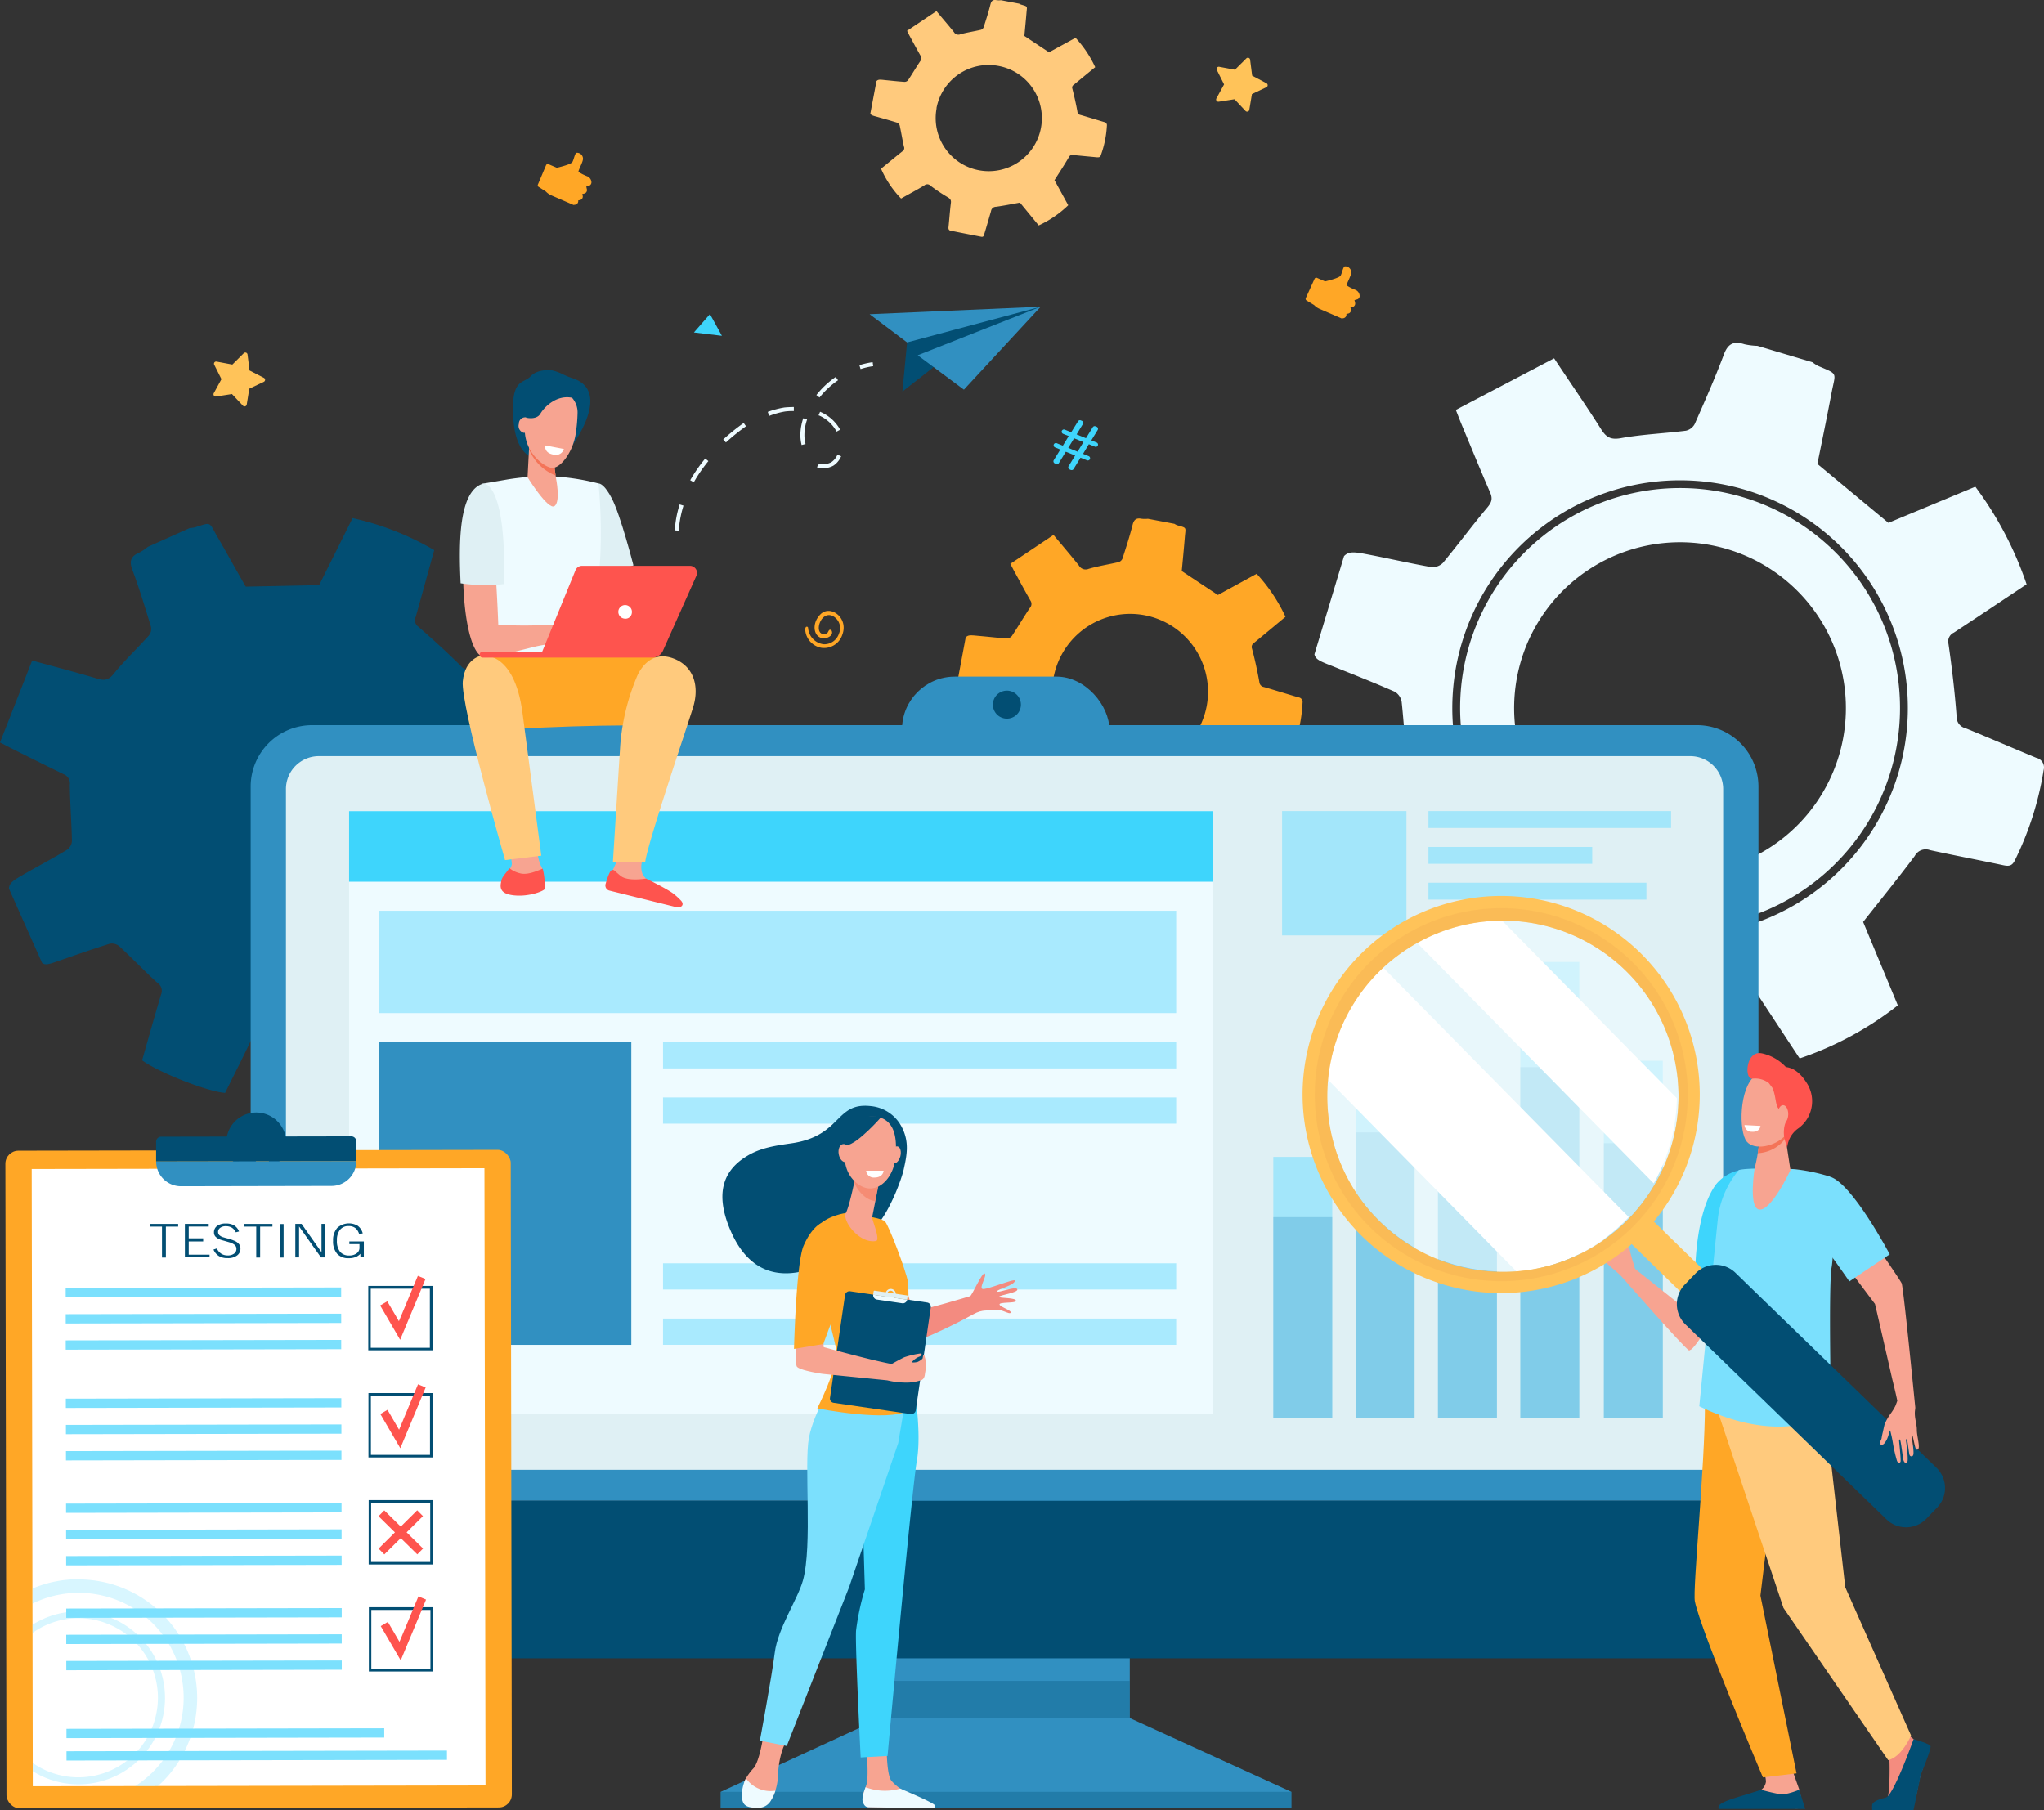 <svg xmlns="http://www.w3.org/2000/svg" width="462.342" height="409.468" viewBox="0 0 462.342 409.468">
  <rect x="0" y="0" width="462.342" height="409.468" fill="#333333" stroke="none"/>
  <g id="Grupo_94333" data-name="Grupo 94333" transform="translate(-862 -11257)">
    <path id="Trazado_190454" data-name="Trazado 190454" d="M403.28,180.1a49.75,49.75,0,1,0,60.46-36,49.75,49.75,0,0,0-60.46,36Zm12.28,1.44h0a37.52,37.52,0,0,1,46.74-25.11h0a37.51,37.51,0,0,1,25.12,46.74h0a37.52,37.52,0,0,1-46.74,25.11h0a37.52,37.52,0,0,1-25.12-46.74Z" transform="translate(790.52 11224.828)" fill="#eefbff"/>
    <path id="Trazado_190455" data-name="Trazado 190455" d="M368.8,180.18c.24,1.19,1.31,1.6,4,2.65,4.74,1.89,9.49,3.77,14.17,5.82a3.28,3.28,0,0,1,1.56,2.3c.54,5,.79,10,1.38,14.94.18,1.54,0,2.35-1.35,3.22-5.53,3.47-10.95,7.1-16.36,10.63,1.35,5.79,8.16,18.81,11.8,22.46,5.73-2.42,11.62-4.79,17.41-7.39,1.8-.81,2.72-.66,4.22.78a131.689,131.689,0,0,0,11.12,9.28c1.56,1.19,2.38,2.12,1.88,4.25-1.31,5.54-2.27,11.16-3.49,16.72-.32,1.49,0,2.43,1.44,2.89l20.83,6.43c1.71.53,2-.87,2.4-1.88,2.15-5.09,4.34-10.16,6.33-15.32.74-1.94,1.74-2.57,3.84-2.64,5.57-.17,11.12-.71,17.11-1.13l11.46,17.41a74.42,74.42,0,0,0,22.21-12c-2.72-6.55-5.45-13.1-7.85-18.87,4.12-5.22,8-10,11.68-14.93a2.8,2.8,0,0,1,3.45-1.32c5.48,1.2,11,2.23,16.49,3.4,1.18.25,2,.3,2.66-1a71.3,71.3,0,0,0,6.55-20.49,2.24,2.24,0,0,0-1.68-2.79c-5.34-2.21-10.64-4.52-16-6.7a2.61,2.61,0,0,1-2-2.66c-.41-5.48-1.05-10.95-1.84-16.39a2.21,2.21,0,0,1,1.22-2.57c5.45-3.59,10.88-7.22,16.45-10.93a79.768,79.768,0,0,0-11.6-22.08l-19.66,8.18-16.07-13.33c1-4.9,2.16-10.54,3.23-16.19.89-4.64,1.55-4-3.11-6a8.16,8.16,0,0,1-1.23-.81L469,110.41a15.549,15.549,0,0,1-2.92-.36c-2.38-.76-3.73-.22-4.68,2.34-2,5.33-4.3,10.53-6.6,15.73a3,3,0,0,1-2,1.49c-4.88.62-9.83.81-14.66,1.68-2.36.43-3.36-.22-4.52-2.06-3.31-5.22-6.83-10.31-10.61-16L400.78,124.9c.58,1.47.9,2.32,1.25,3.16,2.16,5.17,4.27,10.37,6.51,15.51.64,1.46.32,2.28-.68,3.46-3.43,4.08-6.6,8.38-10,12.48a3.32,3.32,0,0,1-2.66.94c-4.53-.79-9-1.82-13.53-2.7-3.66-.71-5-1-6.18.23Zm32.77-.51a51.52,51.52,0,1,1,5.65,39,51.52,51.52,0,0,1-5.65-39Z" transform="translate(790.52 11224.828)" fill="#eefbff"/>
    <path id="Trazado_190456" data-name="Trazado 190456" d="M81,250c.76.59,1.63.28,3.77-.47,3.83-1.33,7.67-2.67,11.55-3.88a2.64,2.64,0,0,1,2.14.57c2.91,2.71,5.66,5.59,8.6,8.27a2.15,2.15,0,0,1,.86,2.64c-1.51,5-2.89,10-4.3,14.9,3.83,2.78,14.7,7.07,18.78,7.37,2.19-4.44,4.5-8.93,6.62-13.51a2.51,2.51,0,0,1,2.95-1.73,103,103,0,0,0,11.52-.21c1.55-.09,2.53,0,3.34,1.58,2.1,4,4.44,7.89,6.61,11.87.58,1.07,1.24,1.48,2.36,1l15.88-7c1.3-.57.73-1.55.46-2.37-1.35-4.19-2.68-8.38-4.17-12.51a2.84,2.84,0,0,1,.94-3.59c3.25-3,6.31-6.22,9.69-9.58l16,4.49a59.36,59.36,0,0,0,7.13-18.75l-14.54-7.25c-.24-5.29-.36-10.18-.75-15.06a2.22,2.22,0,0,1,1.38-2.59c3.93-2.13,7.78-4.38,11.69-6.54.84-.46,1.39-.89,1.08-2a56.519,56.519,0,0,0-6.73-15.72,1.78,1.78,0,0,0-2.47-.81c-4.35,1.45-8.74,2.82-13.09,4.3a2.08,2.08,0,0,1-2.56-.59c-3.1-3.08-6.33-6-9.64-8.9a1.75,1.75,0,0,1-.6-2.18c1.41-5,2.78-10,4.2-15.13a63.471,63.471,0,0,0-18.47-7.24l-7.56,15.15-16.6.35c-2-3.45-4.19-7.45-6.49-11.41-1.88-3.25-1.17-3.23-5-2a6.239,6.239,0,0,1-1.16.15l-9.48,4.25a12.171,12.171,0,0,1-1.94,1.3c-1.83.79-2.36,1.81-1.6,3.85,1.58,4.23,2.9,8.57,4.22,12.9a2.37,2.37,0,0,1-.45,2c-2.61,2.91-5.49,5.61-7.94,8.64-1.19,1.49-2.13,1.62-3.79,1.12-4.71-1.42-9.47-2.65-14.69-4.08-2.45,6.25-4.85,12.35-7.27,18.53l2.4,1.25c4,2,8,4,12,5.93a2.25,2.25,0,0,1,1.39,2.44c.06,4.24.39,8.47.48,12.71a2.63,2.63,0,0,1-1.11,1.95c-3.13,1.89-6.37,3.6-9.55,5.42-2.56,1.48-3.51,2-3.59,3.36Zm19.44-17.36a20.755,20.755,0,1,0,0-.05Z" transform="translate(790.52 11224.828)" fill="#024e73"/>
    <path id="Trazado_190457" data-name="Trazado 190457" d="M119.83,121.13l1.74-3.19-1.63-3.26a.49.49,0,0,1,.53-.71l3.57.67,2.58-2.57a.5.5,0,0,1,.85.29l.46,3.62,3.23,1.66a.5.5,0,0,1,0,.9l-3.29,1.56-.58,3.59a.5.5,0,0,1-.85.27l-2.49-2.65-3.59.56a.51.51,0,0,1-.53-.74Z" transform="translate(790.52 11224.828)" fill="#ffc359"/>
    <path id="Trazado_190458" data-name="Trazado 190458" d="M346.61,54.46l1.75-3.19L346.72,48a.5.5,0,0,1,.53-.72l3.57.67,2.58-2.57a.5.5,0,0,1,.85.3l.46,3.61L357.94,51a.5.5,0,0,1,0,.9l-3.28,1.56L354.07,57a.5.5,0,0,1-.86.27l-2.49-2.65-3.59.56a.51.51,0,0,1-.52-.72Z" transform="translate(790.52 11224.828)" fill="#ffc359"/>
    <path id="Trazado_190459" data-name="Trazado 190459" d="M309.83,136.28l1.49-2.41-1.19-.49a.51.51,0,0,1-.29-.66h0a.52.52,0,0,1,.67-.29l1.38.56,1.33-2.17-1.28-.51a.52.52,0,0,1-.28-.67h0a.51.51,0,0,1,.66-.28l1.46.59,1.55-2.48a.5.5,0,0,1,.62-.2l.22.09a.51.51,0,0,1,.25.74L315,130.44l2.12.86,1.54-2.49a.51.51,0,0,1,.62-.2l.25.1a.51.51,0,0,1,.24.74l-1.44,2.34,1.2.49a.5.5,0,0,1,.28.66h0a.5.5,0,0,1-.66.28l-1.38-.56-1.31,2.18,1.27.52a.51.51,0,0,1,.29.66h0a.52.52,0,0,1-.67.28l-1.46-.59-1.57,2.56a.52.52,0,0,1-.63.21l-.26-.11a.51.51,0,0,1-.24-.74l1.48-2.41-2.11-.86L311,136.92a.51.51,0,0,1-.62.21l-.26-.11a.51.51,0,0,1-.29-.74Zm5.39-1.93,1.33-2.17-2.12-.86-1.32,2.17Z" transform="translate(790.52 11224.828)" fill="#3ed5fc"/>
    <path id="Trazado_190460" data-name="Trazado 190460" d="M289.91,176.4l-2,10.7c.17.55.69.69,2,1,2.31.65,4.62,1.29,6.91,2a1.56,1.56,0,0,1,.84,1c.5,2.29.86,4.62,1.39,6.91a1.28,1.28,0,0,1-.47,1.57c-2.41,1.89-4.76,3.86-7.11,5.77.92,2.64,4.75,8.38,6.63,9.9,2.55-1.41,5.18-2.81,7.76-4.31a1.47,1.47,0,0,1,2,.15,63.159,63.159,0,0,0,5.65,3.78c.79.48,1.22.87,1.09,1.89-.33,2.65-.5,5.32-.79,8-.08.71.1,1.14.81,1.28l10,2c.82.17.88-.5,1-1,.76-2.49,1.53-5,2.2-7.47a1.68,1.68,0,0,1,1.66-1.43c2.59-.36,5.16-.88,7.93-1.38l6.22,7.56a35,35,0,0,0,9.77-6.69l-4.6-8.42c1.66-2.64,3.26-5.05,4.71-7.55a1.31,1.31,0,0,1,1.54-.79c2.62.29,5.25.49,7.87.76.57.06,1,0,1.19-.59a33.519,33.519,0,0,0,2-9.9,1.06,1.06,0,0,0-.92-1.22c-2.61-.76-5.19-1.57-7.8-2.33a1.23,1.23,0,0,1-1.05-1.14c-.46-2.54-1-5.06-1.67-7.56a1.06,1.06,0,0,1,.44-1.27c2.37-1.94,4.72-3.91,7.14-5.92a37.79,37.79,0,0,0-6.52-9.73l-8.77,4.8-8.17-5.42c.22-2.34.48-5,.7-7.72.18-2.22.53-2-1.75-2.64a3.55,3.55,0,0,1-.61-.32l-6-1.14a7,7,0,0,1-1.38,0c-1.15-.23-1.75.09-2.07,1.33-.66,2.59-1.48,5.13-2.3,7.67a1.4,1.4,0,0,1-.88.8c-2.25.53-4.55.87-6.76,1.52a1.74,1.74,0,0,1-2.21-.74c-1.81-2.27-3.7-4.47-5.75-6.93l-9.77,6.54c.35.66.54,1,.74,1.41,1.27,2.31,2.51,4.63,3.82,6.92a1.32,1.32,0,0,1-.15,1.65c-1.4,2.08-2.66,4.24-4.05,6.33a1.58,1.58,0,0,1-1.19.57c-2.16-.15-4.31-.41-6.46-.59C291,175.84,290.39,175.79,289.91,176.4Zm19.89,9a17.62,17.62,0,0,1,20.57-14.06h0a17.62,17.62,0,0,1,14.05,20.58h0a17.6,17.6,0,0,1-20.57,14h0a17.61,17.61,0,0,1-14.05-20.57Z" transform="translate(790.52 11224.828)" fill="#ffa726"/>
    <path id="Trazado_190461" data-name="Trazado 190461" d="M269.73,50.54l-1.38,7.3c.12.37.48.47,1.36.71,1.57.44,3.15.88,4.71,1.37a1.07,1.07,0,0,1,.58.68c.34,1.57.59,3.16.94,4.72a.84.84,0,0,1-.32,1.07c-1.64,1.3-3.24,2.64-4.85,3.94a22.76,22.76,0,0,0,4.53,6.76c1.74-1,3.54-1.92,5.29-3a1,1,0,0,1,1.38.11,40.51,40.51,0,0,0,3.86,2.58c.53.33.83.59.74,1.29-.23,1.81-.35,3.63-.54,5.45-.06.49.07.77.55.87l6.86,1.34c.56.11.6-.34.7-.68.52-1.69,1-3.39,1.5-5.1a1.14,1.14,0,0,1,1.13-1c1.77-.24,3.52-.6,5.42-.94l4.24,5.16a24.12,24.12,0,0,0,6.68-4.57L310,72.93c1.14-1.8,2.23-3.45,3.22-5.15a.88.88,0,0,1,1.05-.54c1.79.19,3.58.34,5.37.52.39,0,.67,0,.82-.41a23.26,23.26,0,0,0,1.39-6.75.72.72,0,0,0-.63-.83c-1.78-.53-3.55-1.08-5.32-1.59a.84.84,0,0,1-.72-.79c-.31-1.73-.71-3.45-1.14-5.16a.71.71,0,0,1,.3-.86c1.62-1.33,3.22-2.67,4.87-4a25.55,25.55,0,0,0-4.45-6.65l-6,3.28-5.57-3.7c.14-1.6.33-3.43.48-5.27.12-1.51.35-1.34-1.2-1.81A2.35,2.35,0,0,1,302,33l-4.11-.78a4.9,4.9,0,0,1-.94,0c-.79-.16-1.2.06-1.42.9-.45,1.77-1,3.51-1.57,5.25a1,1,0,0,1-.6.54c-1.53.36-3.1.59-4.61,1a1.17,1.17,0,0,1-1.51-.5c-1.23-1.55-2.53-3-3.93-4.73l-6.66,4.46c.23.45.36.71.5,1,.86,1.57,1.71,3.16,2.6,4.72a.89.89,0,0,1-.1,1.13c-.95,1.41-1.81,2.89-2.76,4.31a1,1,0,0,1-.82.39c-1.47-.09-2.93-.27-4.4-.4C270.5,50.15,270.06,50.12,269.73,50.54Zm13.57,6.14a12,12,0,0,1,14.05-9.59h0a12,12,0,0,1,9.59,14h0a12,12,0,0,1-14,9.6h0a12,12,0,0,1-9.6-14.05Z" transform="translate(790.52 11224.828)" fill="#ffca7d"/>
    <path id="Trazado_190462" data-name="Trazado 190462" d="M228.44,107.38l6.33.76-2.7-4.91Z" transform="translate(790.52 11224.828)" fill="#3ed5fc"/>
    <path id="Trazado_190463" data-name="Trazado 190463" d="M253.61,174.27a4.44,4.44,0,0,0,3.69,4.45,4.34,4.34,0,0,0,4.72-3c1.44-3.84-2.77-6.87-5-4.54-2.13,2.17-1.45,5.39.84,5.39.87,0,2.27-.72,1.71-1.77a.35.35,0,0,0-.6,0c-.28.47-.25.49-.39.59a1.11,1.11,0,0,1-.75.22c-2.34,0-.78-5.39,2-4.1a3.09,3.09,0,0,1,1.44,3.94,3.52,3.52,0,0,1-3.43,2.47,4,4,0,0,1-3.57-3.69.29.29,0,1,0-.58,0Z" transform="translate(790.52 11224.828)" fill="#ffa726"/>
    <path id="Trazado_190464" data-name="Trazado 190464" d="M369.31,95l1.9.82s3.16-.71,3.51-1.3.56-2.1,1-2.1a1.35,1.35,0,0,1,1.4,1.27c.09.76-1.19,2.83-1,3.07a10.422,10.422,0,0,0,2,1,1.54,1.54,0,0,1,.91,1.3h0a.8.8,0,0,1-.59.84l-.58.16.14.59a.84.84,0,0,1-.61,1l-.45.1.11.36a.81.81,0,0,1-.62,1l-.39.08v.1a.83.83,0,0,1-.68.87l-.39.06-5-2.17a3.75,3.75,0,0,1-1.25-.87L367,100.14a.43.43,0,0,1-.16-.53l2-4.4a.42.42,0,0,1,.47-.21Z" transform="translate(790.52 11224.828)" fill="#ffa726"/>
    <path id="Trazado_190465" data-name="Trazado 190465" d="M195.54,69.31l1.89.81s3.16-.7,3.52-1.3.56-2.09,1-2.09a1.36,1.36,0,0,1,1.4,1.27c.08.76-1.2,2.82-1,3.07a10.879,10.879,0,0,0,2,1,1.55,1.55,0,0,1,.91,1.31h0a.84.84,0,0,1-.6.84l-.57.16.13.59a.81.81,0,0,1-.61,1l-.44.11.11.36a.82.82,0,0,1-.63,1l-.38.07v.1a.81.81,0,0,1-.68.87l-.38.06-5-2.16a3.82,3.82,0,0,1-1.26-.88l-1.64-1.05a.43.43,0,0,1-.16-.54L195,69.53A.43.43,0,0,1,195.54,69.31Z" transform="translate(790.52 11224.828)" fill="#ffa726"/>
    <rect id="Rectángulo_39619" data-name="Rectángulo 39619" width="46.91" height="23.9" rx="11.95" transform="translate(1066.03 11410.059)" fill="#3190c1"/>
    <path id="Trazado_190466" data-name="Trazado 190466" d="M270.74,420.81l-36.25,16.71v3.7h129.1v-3.7l-36.58-16.71Z" transform="translate(790.52 11224.828)" fill="#3190c1"/>
    <rect id="Rectángulo_39620" data-name="Rectángulo 39620" width="56.29" height="71.65" transform="translate(1061.26 11574.028)" fill="#3190c1"/>
    <path id="Trazado_190467" data-name="Trazado 190467" d="M469.23,371.67V210.11a13.9,13.9,0,0,0-13.9-13.9H142.08a13.9,13.9,0,0,0-13.9,13.9V371.67Z" transform="translate(790.52 11224.828)" fill="#3190c1"/>
    <rect id="Rectángulo_39621" data-name="Rectángulo 39621" width="129.1" height="3.7" transform="translate(1025.01 11662.348)" fill="#024e73" opacity="0.3"/>
    <rect id="Rectángulo_39622" data-name="Rectángulo 39622" width="56.27" height="8.41" transform="translate(1061.26 11637.238)" fill="#024e73" opacity="0.3"/>
    <path id="Trazado_190468" data-name="Trazado 190468" d="M128.18,371.67v25.89c0,5.39,3.56,9.75,7.95,9.75H461.28c4.39,0,8-4.36,8-9.75V371.67Z" transform="translate(790.52 11224.828)" fill="#024e73"/>
    <circle id="Elipse_7776" data-name="Elipse 7776" cx="3.17" cy="3.17" r="3.17" transform="translate(1085.942 11418.755) rotate(-76.72)" fill="#024e73"/>
    <path id="Trazado_190469" data-name="Trazado 190469" d="M461.25,364.66V210.54a7.44,7.44,0,0,0-7.58-7.31H143.74a7.44,7.44,0,0,0-7.58,7.31V364.66Z" transform="translate(790.52 11224.828)" fill="#dff0f4"/>
    <rect id="Rectángulo_39623" data-name="Rectángulo 39623" width="195.39" height="136.34" transform="translate(940.96 11440.498)" fill="#eefbff"/>
    <rect id="Rectángulo_39624" data-name="Rectángulo 39624" width="195.39" height="15.96" transform="translate(940.96 11440.498)" fill="#3ed5fc"/>
    <rect id="Rectángulo_39625" data-name="Rectángulo 39625" width="13.34" height="103.23" transform="translate(1205.89 11474.608)" fill="#7be0fd" opacity="0.6"/>
    <rect id="Rectángulo_39626" data-name="Rectángulo 39626" width="13.34" height="71.75" transform="translate(1187.26 11506.098)" fill="#7be0fd" opacity="0.6"/>
    <rect id="Rectángulo_39627" data-name="Rectángulo 39627" width="13.34" height="80.87" transform="translate(1224.78 11496.968)" fill="#7be0fd" opacity="0.6"/>
    <rect id="Rectángulo_39628" data-name="Rectángulo 39628" width="13.34" height="84.05" transform="translate(1168.63 11493.788)" fill="#7be0fd" opacity="0.6"/>
    <rect id="Rectángulo_39629" data-name="Rectángulo 39629" width="13.34" height="59.13" transform="translate(1150.01 11518.708)" fill="#7be0fd" opacity="0.6"/>
    <rect id="Rectángulo_39630" data-name="Rectángulo 39630" width="13.34" height="79.44" transform="translate(1205.89 11498.398)" fill="#3190c1" opacity="0.3"/>
    <rect id="Rectángulo_39631" data-name="Rectángulo 39631" width="13.34" height="55.21" transform="translate(1187.26 11522.628)" fill="#3190c1" opacity="0.3"/>
    <rect id="Rectángulo_39632" data-name="Rectángulo 39632" width="13.34" height="62.23" transform="translate(1224.78 11515.608)" fill="#3190c1" opacity="0.3"/>
    <rect id="Rectángulo_39633" data-name="Rectángulo 39633" width="13.34" height="64.68" transform="translate(1168.63 11513.168)" fill="#3190c1" opacity="0.3"/>
    <rect id="Rectángulo_39634" data-name="Rectángulo 39634" width="13.34" height="45.5" transform="translate(1150.01 11532.338)" fill="#3190c1" opacity="0.3"/>
    <rect id="Rectángulo_39635" data-name="Rectángulo 39635" width="180.35" height="23.15" transform="translate(947.7 11463.028)" fill="#7be0fd" opacity="0.6"/>
    <rect id="Rectángulo_39636" data-name="Rectángulo 39636" width="116.08" height="5.93" transform="translate(1011.97 11492.758)" fill="#7be0fd" opacity="0.6"/>
    <rect id="Rectángulo_39637" data-name="Rectángulo 39637" width="57.1" height="68.47" transform="translate(947.7 11492.758)" fill="#3190c1"/>
    <rect id="Rectángulo_39638" data-name="Rectángulo 39638" width="116.08" height="5.93" transform="translate(1011.97 11505.258)" fill="#7be0fd" opacity="0.6"/>
    <rect id="Rectángulo_39639" data-name="Rectángulo 39639" width="116.08" height="5.93" transform="translate(1011.97 11542.778)" fill="#7be0fd" opacity="0.6"/>
    <rect id="Rectángulo_39640" data-name="Rectángulo 39640" width="116.08" height="5.93" transform="translate(1011.97 11555.288)" fill="#7be0fd" opacity="0.6"/>
    <rect id="Rectángulo_39641" data-name="Rectángulo 39641" width="114.31" height="148.76" rx="2.95" transform="translate(863.212 11517.311) rotate(-0.1)" fill="#ffa726"/>
    <rect id="Rectángulo_39642" data-name="Rectángulo 39642" width="102.41" height="139.63" transform="translate(869.169 11521.45) rotate(-0.1)" fill="#fff"/>
    <path id="Trazado_190470" data-name="Trazado 190470" d="M152.07,290.37a1.14,1.14,0,0,0-1.14-1.14l-43,.08a1.14,1.14,0,0,0-1.14,1.14v4.47l45.27-.08Z" transform="translate(790.52 11224.828)" fill="#024e73"/>
    <path id="Trazado_190471" data-name="Trazado 190471" d="M129.42,283.84a6.77,6.77,0,1,0,4.8,1.976A6.78,6.78,0,0,0,129.42,283.84Zm0,11.13a1.7,1.7,0,1,1,.02.03Z" transform="translate(790.52 11224.828)" fill="#024e73"/>
    <path id="Trazado_190472" data-name="Trazado 190472" d="M151.37,289.32a1.14,1.14,0,0,1,.7,1.05v4.47l-45.27.08a5.61,5.61,0,0,0,5.62,5.6l34.06-.07a5.6,5.6,0,0,0,5.59-5.61v-4.47A1.14,1.14,0,0,0,151.37,289.32Z" transform="translate(790.52 11224.828)" fill="#3190c1"/>
    <path id="Trazado_190473" data-name="Trazado 190473" d="M107.93,289.31h0a1.15,1.15,0,0,0-1,.5,1.15,1.15,0,0,1,1-.5Z" transform="translate(790.52 11224.828)" fill="#9bc1f9"/>
    <path id="Trazado_190474" data-name="Trazado 190474" d="M106.84,290.11a.72.72,0,0,1,.09-.2.72.72,0,0,0-.09.2Z" transform="translate(790.52 11224.828)" fill="#9bc1f9"/>
    <path id="Trazado_190475" data-name="Trazado 190475" d="M169.34,337.63H154.78V323.07h14.56Zm-14-.57h13.37V323.69H155.34Z" transform="translate(790.52 11224.828)" fill="#024e73"/>
    <path id="Trazado_190476" data-name="Trazado 190476" d="M169.38,361.86H154.82V347.3h14.55Zm-14-.57h13.36V347.92H155.37Z" transform="translate(790.52 11224.828)" fill="#024e73"/>
    <path id="Trazado_190477" data-name="Trazado 190477" d="M169.42,386.08H154.87V371.52h14.56Zm-14-.57h13.37V372.14H155.43Z" transform="translate(790.52 11224.828)" fill="#024e73"/>
    <path id="Trazado_190478" data-name="Trazado 190478" d="M169.47,410.3H154.91V395.74h14.56Zm-14-.57h13.37V396.36H155.47Z" transform="translate(790.52 11224.828)" fill="#024e73"/>
    <rect id="Rectángulo_39643" data-name="Rectángulo 39643" width="62.31" height="2.1" transform="translate(876.856 11548.347) rotate(-0.1)" fill="#7be0fd"/>
    <rect id="Rectángulo_39644" data-name="Rectángulo 39644" width="62.31" height="2.1" transform="translate(876.866 11554.287) rotate(-0.1)" fill="#7be0fd"/>
    <rect id="Rectángulo_39645" data-name="Rectángulo 39645" width="62.31" height="2.1" transform="translate(876.867 11560.217) rotate(-0.1)" fill="#7be0fd"/>
    <rect id="Rectángulo_39646" data-name="Rectángulo 39646" width="62.31" height="2.1" transform="translate(876.89 11573.396) rotate(-0.1)" fill="#7be0fd"/>
    <rect id="Rectángulo_39647" data-name="Rectángulo 39647" width="62.31" height="2.1" transform="translate(876.91 11579.337) rotate(-0.1)" fill="#7be0fd"/>
    <rect id="Rectángulo_39648" data-name="Rectángulo 39648" width="62.31" height="2.1" transform="translate(876.921 11585.267) rotate(-0.1)" fill="#7be0fd"/>
    <rect id="Rectángulo_39649" data-name="Rectángulo 39649" width="62.31" height="2.1" transform="translate(876.941 11597.137) rotate(-0.1)" fill="#7be0fd"/>
    <rect id="Rectángulo_39650" data-name="Rectángulo 39650" width="62.31" height="2.1" transform="translate(876.952 11603.066) rotate(-0.1)" fill="#7be0fd"/>
    <rect id="Rectángulo_39651" data-name="Rectángulo 39651" width="62.31" height="2.1" transform="translate(876.962 11609.007) rotate(-0.1)" fill="#7be0fd"/>
    <rect id="Rectángulo_39652" data-name="Rectángulo 39652" width="62.31" height="2.1" transform="translate(876.983 11620.877) rotate(-0.1)" fill="#7be0fd"/>
    <rect id="Rectángulo_39653" data-name="Rectángulo 39653" width="62.31" height="2.1" transform="translate(876.983 11626.807) rotate(-0.1)" fill="#7be0fd"/>
    <rect id="Rectángulo_39654" data-name="Rectángulo 39654" width="62.31" height="2.1" transform="translate(876.994 11632.736) rotate(-0.1)" fill="#7be0fd"/>
    <rect id="Rectángulo_39655" data-name="Rectángulo 39655" width="71.88" height="2.1" transform="translate(877.031 11648.087) rotate(-0.1)" fill="#7be0fd"/>
    <rect id="Rectángulo_39656" data-name="Rectángulo 39656" width="86.06" height="2.1" transform="translate(877.04 11653.156) rotate(-0.1)" fill="#7be0fd"/>
    <path id="Trazado_190479" data-name="Trazado 190479" d="M161.99,335.25l-4.52-7.76,1.61-.94,2.63,4.5,4.28-10.27,1.73.72Z" transform="translate(790.52 11224.828)" fill="#fe544e"/>
    <path id="Trazado_190480" data-name="Trazado 190480" d="M162.03,359.79l-4.52-7.75,1.62-.95,2.62,4.51,4.28-10.28,1.73.72Z" transform="translate(790.52 11224.828)" fill="#fe544e"/>
    <path id="Trazado_190481" data-name="Trazado 190481" d="M162.12,407.77l-4.52-7.75,1.61-.95,2.63,4.51,4.28-10.28,1.73.72Z" transform="translate(790.52 11224.828)" fill="#fe544e"/>
    <path id="Trazado_190482" data-name="Trazado 190482" d="M167.15,375.14l-1.3-1.32-3.72,3.69-3.73-3.67-1.3,1.32,3.71,3.66-3.7,3.67,1.3,1.31,3.72-3.68,3.74,3.67,1.3-1.32-3.72-3.66Z" transform="translate(790.52 11224.828)" fill="#fe544e"/>
    <path id="Trazado_190483" data-name="Trazado 190483" d="M89.22,389.42a26.58,26.58,0,0,0-10.38,2.09v3.41a23.73,23.73,0,0,1,23.23,41.3h5.11c.37-.33.73-.67,1.08-1a26.83,26.83,0,0,0-19-45.76Z" transform="translate(790.52 11224.828)" fill="#7be0fd" opacity="0.3"/>
    <path id="Trazado_190484" data-name="Trazado 190484" d="M89.23,396.69a19.48,19.48,0,0,0-10.38,3v1.86a17.8,17.8,0,0,1,10.37-3.32A18,18,0,1,1,78.91,431v1.86a19.55,19.55,0,1,0,10.32-36.14Z" transform="translate(790.52 11224.828)" fill="#7be0fd" opacity="0.3"/>
    <path id="Trazado_190485" data-name="Trazado 190485" d="M108.12,316.65v-7h-2.78v-.61h6.44v.61H109v7Z" transform="translate(790.52 11224.828)" fill="#024e73"/>
    <path id="Trazado_190486" data-name="Trazado 190486" d="M118.88,316v.61H113.3v-7.58h5.39v.61h-4.52v2.66h3.27v.7h-3.27v3Z" transform="translate(790.52 11224.828)" fill="#024e73"/>
    <path id="Trazado_190487" data-name="Trazado 190487" d="M119.77,314.84l.76-.25a2.74,2.74,0,0,0,1,1.19,2.61,2.61,0,0,0,1.46.39,2.33,2.33,0,0,0,1.43-.4,1.28,1.28,0,0,0,.54-1.07,1.18,1.18,0,0,0-.35-.87,3.27,3.27,0,0,0-1.21-.62l-1.23-.36a10.127,10.127,0,0,1-1-.31,2.76,2.76,0,0,1-1-.68,1.4,1.4,0,0,1-.29-.89,1.75,1.75,0,0,1,.72-1.48,3.22,3.22,0,0,1,2-.54,3.47,3.47,0,0,1,1.85.44,2.75,2.75,0,0,1,1.1,1.36l-.73.19a2.47,2.47,0,0,0-.9-1.05,2.61,2.61,0,0,0-1.36-.33,2,2,0,0,0-1.26.36,1.12,1.12,0,0,0-.49.95,1,1,0,0,0,.32.74,2.25,2.25,0,0,0,1,.49c.17.06.42.13.74.21a10.341,10.341,0,0,1,1.78.61,2.51,2.51,0,0,1,.93.74,1.58,1.58,0,0,1,.29.95,1.88,1.88,0,0,1-.78,1.58,3.36,3.36,0,0,1-2.1.59,3.69,3.69,0,0,1-2-.47A3.17,3.17,0,0,1,119.77,314.84Z" transform="translate(790.52 11224.828)" fill="#024e73"/>
    <path id="Trazado_190488" data-name="Trazado 190488" d="M129.44,316.65v-7h-2.78v-.61h6.44v.61h-2.78v7Z" transform="translate(790.52 11224.828)" fill="#024e73"/>
    <path id="Trazado_190489" data-name="Trazado 190489" d="M134.76,316.65v-7.58h.87v7.58Z" transform="translate(790.52 11224.828)" fill="#024e73"/>
    <path id="Trazado_190490" data-name="Trazado 190490" d="M139.13,309.62v7h-.85v-7.58h1.42l4.5,6.4v-6.4h.8v7.58h-.92Z" transform="translate(790.52 11224.828)" fill="#024e73"/>
    <path id="Trazado_190491" data-name="Trazado 190491" d="M153,315.8a3,3,0,0,1-1.11.75,4,4,0,0,1-1.49.25,3.4,3.4,0,0,1-2.66-1,4.24,4.24,0,0,1-.92-2.93,4.17,4.17,0,0,1,.94-2.92,3.92,3.92,0,0,1,4.65-.48,3.12,3.12,0,0,1,1.12,1.71l-.82.14a2.69,2.69,0,0,0-.87-1.35,2.33,2.33,0,0,0-1.46-.44,2.38,2.38,0,0,0-2,.85,3.72,3.72,0,0,0-.69,2.41,3.94,3.94,0,0,0,.7,2.54,2.54,2.54,0,0,0,2.09.85,2.69,2.69,0,0,0,1.67-.48,1.53,1.53,0,0,0,.64-1.28v-.81H150.5V313h3.28v3.61H153Z" transform="translate(790.52 11224.828)" fill="#024e73"/>
    <g id="Grupo_93981" data-name="Grupo 93981" transform="translate(790.52 11224.828)">
      <g id="Grupo_93979" data-name="Grupo 93979">
        <path id="Trazado_190492" data-name="Trazado 190492" d="M276.66,109.63l-1.06,11.12,7.65-6,23.62-13.17-18.56,2.38s-9.39,2.65-9.89,3.13a22.376,22.376,0,0,0-1.76,2.54Z" fill="#024e73"/>
        <path id="Trazado_190493" data-name="Trazado 190493" d="M268.18,103.25l38.69-1.69-30.21,8.07Z" fill="#3190c1"/>
        <path id="Trazado_190494" data-name="Trazado 190494" d="M289.51,120.32l-10.44-7.78,27.8-10.98Z" fill="#3190c1"/>
      </g>
      <g id="Grupo_93980" data-name="Grupo 93980">
        <path id="Trazado_190495" data-name="Trazado 190495" d="M224.17,151.38a24.6,24.6,0,0,1,.4-2.67c.17-.81.39-1.63.64-2.43l.87.27c-.24.78-.45,1.57-.61,2.35a22.46,22.46,0,0,0-.39,2.57,4.682,4.682,0,0,1-.06.75l-.91-.06Q224.13,151.76,224.17,151.38Zm3.43-10.57a34.048,34.048,0,0,1,3.4-4.91l.71.58a33.128,33.128,0,0,0-3.29,4.78Zm28.83-2.87-.16-.1.48-.77.13.08h.09a4.16,4.16,0,0,0,2.52-.4,3.91,3.91,0,0,0,1.42-1.73l.83.37a4.8,4.8,0,0,1-1.75,2.12,5.1,5.1,0,0,1-3.2.54A1.631,1.631,0,0,1,256.43,137.94Zm-21.36-6.35a46,46,0,0,1,4.63-3.73l.52.74a48.07,48.07,0,0,0-4.54,3.66Zm17.46-.63a11.319,11.319,0,0,1,.24-2.69,12.069,12.069,0,0,1,.4-1.48l.87.29a10.89,10.89,0,0,0-.6,3.85,8.842,8.842,0,0,0,.25,1.69l-.89.22a10,10,0,0,1-.27-1.84Zm4.21-4.8h-.12l.36-.84.13.06a9.21,9.21,0,0,1,4.41,4l-.81.43a8.22,8.22,0,0,0-3.97-3.65Zm-11.6-.81a20.549,20.549,0,0,1,3.79-1c.76-.07,1.45-.1,2.11-.1v.91a13.671,13.671,0,0,0-2,.1,18.32,18.32,0,0,0-3.57,1Zm11-3.81a19.839,19.839,0,0,1,4.38-4.1l.52.75a19.23,19.23,0,0,0-4.19,3.91Z" fill="#eefbff"/>
        <path id="Trazado_190496" data-name="Trazado 190496" d="M266.14,115.66A17.332,17.332,0,0,1,269,115l-.13-.9a19.05,19.05,0,0,0-3,.68Z" fill="#eefbff"/>
      </g>
    </g>
    <g id="Grupo_93983" data-name="Grupo 93983" transform="translate(790.52 11224.828)">
      <path id="Trazado_190497" data-name="Trazado 190497" d="M206.84,141.53c.39,0,1.46.37,3,3.33,2,3.78,4.92,15.21,4.92,15.21l-8.73,3.25-1.12-2.39-1.85-18.35S206.73,141.52,206.84,141.53Z" fill="#dff0f4"/>
      <path id="Trazado_190498" data-name="Trazado 190498" d="M195.3,139.88a53,53,0,0,1,11.54,1.65s2.1,18.1-1.9,31.85c-.9,3.08.74,12.76.74,12.76l-25.86-.34s3.06-23.41,1.91-27.19-1.19-17-1.19-17l5.82-1a58.1,58.1,0,0,1,8.94-.73Z" fill="#eefbff"/>
      <path id="Trazado_190499" data-name="Trazado 190499" d="M192.28,219.74s.58,6.6,1.63,8.43-.06,4.94-.11,5.37-2.22,1-5.65.67-3.38-1.16-3.1-2.44,2.1-2.93,2.21-4.15a32.826,32.826,0,0,0-1-5.61Z" fill="#f7a491"/>
      <path id="Trazado_190500" data-name="Trazado 190500" d="M202.76,180.69s17.86-1,21.85,1.43-2.84,14.26-2.84,14.26-12.42-.57-36.76.83c-5.76.34-6.26-15-5.18-16.29S202.76,180.69,202.76,180.69Z" fill="#ffa726"/>
      <path id="Trazado_190501" data-name="Trazado 190501" d="M187.72,234.72c-3.53-.38-3.1-2.11-2.81-3.43.18-.83,1.19-1.8,1.8-2.72a6,6,0,0,0,2.36,1.15c1.59.47,3.78-.46,5.17-1.05a17.339,17.339,0,0,1,.48,4.56C194.66,233.67,191.26,235.1,187.72,234.72Z" fill="#fe544e"/>
      <path id="Trazado_190502" data-name="Trazado 190502" d="M189.67,193.47c.72,5.39,4.25,32.27,4.25,32.27l-8.2,1s-10.08-35.07-9.56-40.44,4.29-5.81,4.29-5.81S187.78,179.18,189.67,193.47Z" fill="#ffca7d"/>
      <path id="Trazado_190503" data-name="Trazado 190503" d="M180.26,143.66c2.42-.91,3.6,20.88,3.93,29.85a104.136,104.136,0,0,0,13.61-.13c.87-.07,2.89-.81,3.76-.92a8.3,8.3,0,0,1,2.13-.1,40.592,40.592,0,0,1,5,2.25c.47.5,1.75,1.75,1.54,2.29s-2.47-1.51-2.47-1.51l-1.09-.61c1.36,1.33,4,3.09,3.59,3.73s-2.71-1.16-4.39-2.38c1.44,1.3,3.22,3.63,2.81,4s-2.4-2.37-4.57-3.14c-.8-.29-1.61.51-2.24.6a4.54,4.54,0,0,1-1.64.09l-2.35-.66c-.8.07-.82.54-1.63.72s-2.48.41-3.67.7c-6.89,1.68-9.18,2.46-11.29,2.46C174.92,180.89,174.55,145.8,180.26,143.66Z" fill="#f7a491"/>
      <path id="Trazado_190504" data-name="Trazado 190504" d="M175.67,164.12c-.45-9.19-.38-20.51,4.77-22.44,2-.77,5.61,3.82,5,22.62A38.9,38.9,0,0,1,175.67,164.12Z" fill="#dff0f4"/>
      <path id="Trazado_190505" data-name="Trazado 190505" d="M217.1,226.14a4.48,4.48,0,0,0-.25,3.85c.93,1.75,5.82,4.33,6.33,5.28a2.29,2.29,0,0,1,.31,1.62L209,233.33l1.11-4.37,1.36-3Z" fill="#f7a491"/>
      <path id="Trazado_190506" data-name="Trazado 190506" d="M217.6,230.92s-4.08.71-5.7-.58-1.5-1.53-2.1-1.31c-.38.14-1,1.89-1.34,3.11a1.2,1.2,0,0,0,.86,1.5l15.11,3.74c1.15.22,1.91-.5,1.14-1.42a14.36,14.36,0,0,0-1.56-1.45C222.88,233.49,217.6,230.92,217.6,230.92Z" fill="#fe544e"/>
      <path id="Trazado_190507" data-name="Trazado 190507" d="M215.68,184.92c1.16-2.42,3.78-5.59,8.4-3.68,4.41,1.81,5.59,6.28,4.2,10.85s-10.54,31.45-10.86,35.14l-7.31.05s1.33-21.28,1.66-26.42a50,50,0,0,1,3.91-15.94Z" fill="#ffca7d"/>
      <path id="Trazado_190508" data-name="Trazado 190508" d="M227.54,160.17H203.12a1.59,1.59,0,0,0-1.47,1l-7.52,18.4H180.67a.69.69,0,0,0-.69.69h0a.68.68,0,0,0,.69.68H219a2.67,2.67,0,0,0,2.44-1.58L229,162.42a1.6,1.6,0,0,0-1.46-2.25Z" fill="#fe544e"/>
      <path id="Trazado_190509" data-name="Trazado 190509" d="M214.39,170.89a1.43,1.43,0,0,1-1.6,1.23,1.54,1.54,0,1,1,1.6-1.23Z" fill="#fff"/>
      <g id="Grupo_93982" data-name="Grupo 93982">
        <path id="Trazado_190510" data-name="Trazado 190510" d="M201.1,117.77a17.339,17.339,0,0,1-2.16-.86,11,11,0,0,0-2.46-.93c-1.37-.21-3.71-.07-5,1.33-1.61,1.75-4.47.32-3.9,9.47.66,10.36,6.42,9.22,6.56,9.05l5.13-6.63S201,133,201,132.88,209.94,120.75,201.1,117.77Z" fill="#024e73"/>
        <path id="Trazado_190511" data-name="Trazado 190511" d="M196.73,136.59l.5,3.7s1.11,5.34-.32,6.36-6.1-6.51-6.1-6.51l.49-9.38Z" fill="#f7a491"/>
        <path id="Trazado_190512" data-name="Trazado 190512" d="M191.15,133.8a10.6,10.6,0,0,0,6,5.93l-.42-3.14-5.43-5.83Z" fill="#f47458"/>
        <path id="Trazado_190513" data-name="Trazado 190513" d="M196.43,120.56a4.94,4.94,0,0,1,5.69,5,35.9,35.9,0,0,1-.42,4.74c-.66,4.28-3.57,8-5.5,7.7s-6.78-4-5.92-10.1C190.8,124.14,193.25,121.07,196.43,120.56Z" fill="#f7a491"/>
        <path id="Trazado_190514" data-name="Trazado 190514" d="M191.61,128.62a1.59,1.59,0,0,1-1.68,1.46,1.61,1.61,0,0,1-1.09-2,1.44,1.44,0,1,1,2.77.49Z" fill="#f7a491"/>
        <path id="Trazado_190515" data-name="Trazado 190515" d="M190.52,126.67s2.33.58,3.2-.92,3.95-4.73,7.89-3.39-3.46-3.26-3.78-3.26h-4.09a39.687,39.687,0,0,0-3,2.66c-.09.26-.94,3.13-.94,3.13Z" fill="#024e73"/>
      </g>
      <path id="Trazado_190516" data-name="Trazado 190516" d="M194.79,132.93l4.24.81a1.88,1.88,0,0,1-2.28,1.29C194.46,134.67,194.79,132.93,194.79,132.93Z" fill="#fff"/>
    </g>
    <path id="Trazado_190517" data-name="Trazado 190517" d="M244.12,424.92s-.78,5.41-2.11,7.16a13.621,13.621,0,0,0-1.81,2.39c-.83,1.65-.37,4.1.25,5.45.31.7,0,.7.7.92a4.42,4.42,0,0,0,5.31-2.51,12.759,12.759,0,0,0,1-4.61c.22-4.92,1.74-7.42,1.74-7.42Z" transform="translate(790.52 11224.828)" fill="#f7a491"/>
    <path id="Trazado_190518" data-name="Trazado 190518" d="M267.48,427.39s.48,6.11.09,8.09c-.21,1.06-1.37,3.25-.84,4.25a2.71,2.71,0,0,0,1.15,1.25l13.78.22c.76,0,.26-.47-.35-.92a28.621,28.621,0,0,0-4.95-2.76c-.21-.1-1-.58-1.23-.74a9.818,9.818,0,0,1-2-1.76c-1-1.1-1.07-6.48-1.07-6.48Z" transform="translate(790.52 11224.828)" fill="#f7a491"/>
    <path id="Trazado_190519" data-name="Trazado 190519" d="M278.26,346.24s1.74,9.91.6,16.41-6.62,66.74-6.62,66.74l-6.08.34s-1.27-25.16-1.05-28.66a54.543,54.543,0,0,1,2-9.36l-.61-20.31,7.68-26.69Z" transform="translate(790.52 11224.828)" fill="#3ed5fc"/>
    <path id="Trazado_190520" data-name="Trazado 190520" d="M260.39,344.15s-4.79,7.25-5.93,13.25.83,24.44-1.36,32.3c-1.19,4.25-5.69,10.82-6.37,16.32s-3.37,19.91-3.37,19.91l6.08,1.21,14.13-36,11.08-32.51,2.84-16.75Z" transform="translate(790.52 11224.828)" fill="#7be0fd"/>
    <path id="Trazado_190521" data-name="Trazado 190521" d="M246.88,437.25a6.78,6.78,0,0,1-6.67-2.8c-.84,1.65-1.25,4.12-.63,5.47.55,1.2,2.14,1.17,3.39,1.21a3.28,3.28,0,0,0,3-1.85,12,12,0,0,0,.91-2.03Z" transform="translate(790.52 11224.828)" fill="#eefbff"/>
    <path id="Trazado_190522" data-name="Trazado 190522" d="M275.12,436.78a12.44,12.44,0,0,1-7.85-.31c-.39,1.1-.9,2.49-.63,3.3.34,1,.81,1.2,1.24,1.21,3.33.09,12.2.21,14.74.24a.41.41,0,0,0,.32-.68C282.31,439.78,275.4,436.94,275.12,436.78Z" transform="translate(790.52 11224.828)" fill="#eefbff"/>
    <path id="Trazado_190523" data-name="Trazado 190523" d="M300.09,329.12c.25-.54-2.43-1.28-2.52-1.86s3.51-.26,3.69-.74c.33-.89-3.91-.6-3.79-1s4.49-.94,4.11-1.72-4.47,1-4.53.49,3.94-1.32,4-2.42c0-.59-6.68,2.25-7.38,1.86s1.11-3,.56-3.46-2.89,5-3.32,5.12-9.62,2.93-12.74,3.39c-.27-1.05-2.62-6.88-2.84-7.88-1.84,1-4.18-.21-6.06.72.95,3.33,3.07,14.32,3.92,14.81,2.58,1.51,16.18-5.67,18.43-6.94s3.4-.67,4.86-1S299.83,329.66,300.09,329.12Z" transform="translate(790.52 11224.828)" fill="#f38b80"/>
    <path id="Trazado_190524" data-name="Trazado 190524" d="M275.89,296.75c.69-3.11,1.36-6.23-.45-9.65a8.78,8.78,0,0,0-6.9-4.7c-8.27-1-6.5,6.74-18.06,8.41-3.59.52-6.93,1-9.93,2.81-5.41,3.22-7.46,8.4-3.87,16.83,8.8,20.64,29.84,2.7,33.05-.95S275.45,298.75,275.89,296.75Z" transform="translate(790.52 11224.828)" fill="#024e73"/>
    <path id="Trazado_190525" data-name="Trazado 190525" d="M262.87,306.57s-4.17.47-6.67,3.19,4,24.56,4.49,28-4.34,13-4.34,13,16.31,3.24,20.55.44c0,0,.37-26.73-.08-29.2s-4.24-12.52-5.15-13.51S262.87,306.57,262.87,306.57Z" transform="translate(790.52 11224.828)" fill="#ffa726"/>
    <path id="Trazado_190526" data-name="Trazado 190526" d="M265,298.14a2.1,2.1,0,0,1-.09.51c-.29,1.51-1.37,6.54-2.1,7.92-.89,1.67,3,7,6.8,6.34,1.12-.19-.95-4.89-.85-5.39.19-.95.45-2.25.71-3.58.15-.75.3-1.52.44-2.23l.73-3.71Z" transform="translate(790.52 11224.828)" fill="#f7a491"/>
    <path id="Trazado_190527" data-name="Trazado 190527" d="M264.89,298.65c.05-.32.09-.51.09-.51l5.64-.14-.73,3.71c-.14.71-.29,1.47-.44,2.21a5.25,5.25,0,0,1-2.69-1.34,7.15,7.15,0,0,1-2.05-3Q264.815,299,264.89,298.65Z" transform="translate(790.52 11224.828)" fill="#f47458" opacity="0.5"/>
    <path id="Trazado_190528" data-name="Trazado 190528" d="M268.37,284.72a6.66,6.66,0,0,0-4,2.48c-1.67,2.15-3.46,8.81.68,12.43s8.24-.48,8.85-4.82S274.41,284.57,268.37,284.72Z" transform="translate(790.52 11224.828)" fill="#f7a491"/>
    <path id="Trazado_190529" data-name="Trazado 190529" d="M275.14,293.73c-.27,1-.95,1.76-1.54,1.59s-.85-1.17-.58-2.22.94-1.75,1.53-1.58S275.4,292.69,275.14,293.73Z" transform="translate(790.52 11224.828)" fill="#f7a491"/>
    <path id="Trazado_190530" data-name="Trazado 190530" d="M270.93,284.74s-5.41,6.22-7.95,6.51-2.88,3.66-2.88,3.66.91-7.76,3.43-9.25S270.93,284.74,270.93,284.74Z" transform="translate(790.52 11224.828)" fill="#024e73"/>
    <path id="Trazado_190531" data-name="Trazado 190531" d="M263.81,292.76c.2,1.12-.21,2.15-.93,2.3s-1.47-.64-1.68-1.77.21-2.15.93-2.3S263.6,291.63,263.81,292.76Z" transform="translate(790.52 11224.828)" fill="#f7a491"/>
    <rect id="Rectángulo_39657" data-name="Rectángulo 39657" width="25.5" height="19.6" rx="0.96" transform="translate(1049.601 11574.189) rotate(-81.68)" fill="#024e73"/>
    <path id="Trazado_190532" data-name="Trazado 190532" d="M276.77,325.43a.18.18,0,0,0-.16-.22l-7.3-1.07a.2.2,0,0,0-.22.16l-.11.76,7.68,1.12Z" transform="translate(790.52 11224.828)" fill="#dff0f4"/>
    <path id="Trazado_190533" data-name="Trazado 190533" d="M273.1,323.75a1.16,1.16,0,1,0,.777.45A1.16,1.16,0,0,0,273.1,323.75Zm-.28,1.89a.75.75,0,1,1,.85-.63A.75.75,0,0,1,272.82,325.64Z" transform="translate(790.52 11224.828)" fill="#dff0f4"/>
    <path id="Trazado_190534" data-name="Trazado 190534" d="M276.68,325.23a.18.18,0,0,1,.09.2l-.11.75L269,325.06a1,1,0,0,0,.81,1.09l5.78.85a1,1,0,0,0,1.09-.82l.11-.75A.18.18,0,0,0,276.68,325.23Z" transform="translate(790.52 11224.828)" fill="#eefbff"/>
    <path id="Trazado_190535" data-name="Trazado 190535" d="M271.34,297H267.4a1.71,1.71,0,0,0,1.81,1.55C271.32,298.57,271.34,297,271.34,297Z" transform="translate(790.52 11224.828)" fill="#fff"/>
    <path id="Trazado_190536" data-name="Trazado 190536" d="M251.46,330.26l6.34.65s-.11,5.37,0,6c0,0,10.84,3,15.37,3.82,0,0,2.06-1.17,2.89-1.54a20,20,0,0,1,3.58-.84c.49-.07.32.48-.1.67a4.12,4.12,0,0,0-1.84,1.34,3.4,3.4,0,0,0,1.36-.11c.48-.21,1.13-.66,1.14-.89s.12-.79.27-.76.1.19.15.38l.15.55c.08.33.17.82.2,1a15.234,15.234,0,0,1-.26,2.34c-.08.89-.33,1.28-.8,1.5a11,11,0,0,1-2.72.55,17.92,17.92,0,0,1-5-.49c-.86-.1-14.66-1.47-14.66-1.47s-5.49-.79-5.85-1.73S251.46,330.26,251.46,330.26Z" transform="translate(790.52 11224.828)" fill="#f7a491"/>
    <path id="Trazado_190537" data-name="Trazado 190537" d="M257,309s-2,.95-3.76,5c-1.67,3.89-2.16,23.32-2.16,23.32l6.62-1.11,3.37-9.05a16.63,16.63,0,0,0-1.71-16.52C258.39,309.37,257.53,308.6,257,309Z" transform="translate(790.52 11224.828)" fill="#ffa726"/>
    <rect id="Rectángulo_39658" data-name="Rectángulo 39658" width="28.13" height="28.13" transform="translate(1152 11440.479)" fill="#7be0fd" opacity="0.6"/>
    <rect id="Rectángulo_39659" data-name="Rectángulo 39659" width="54.88" height="3.82" transform="translate(1185.11 11440.479)" fill="#7be0fd" opacity="0.6"/>
    <rect id="Rectángulo_39660" data-name="Rectángulo 39660" width="37.04" height="3.82" transform="translate(1185.11 11448.588)" fill="#7be0fd" opacity="0.6"/>
    <rect id="Rectángulo_39661" data-name="Rectángulo 39661" width="49.3" height="3.82" transform="translate(1185.11 11456.688)" fill="#7be0fd" opacity="0.6"/>
    <path id="Trazado_190538" data-name="Trazado 190538" d="M468.36,309.05c-1.15-.94-10,3-9.93,4.32s-6.2,14.53-6.2,14.53l-10.92-8.7h0c-.09-.32-1.13-3.7-1.18-4.31s-1.9-1.74-2.75-1.58.73,1.24.83,1.43c.29.54-.81.74-.81.74s-3.12-1-3.19-2-2.2,1.78-1.94,2.17,5.33,4.48,6.07,5.37c0,0,14.12,16.15,15.13,16.57s4-5.19,7-8.89S472,312,468.36,309.05Z" transform="translate(790.52 11224.828)" fill="#f7a491"/>
    <path id="Trazado_190539" data-name="Trazado 190539" d="M496.86,427.77s1.94,1.89,2,2.59.17,8.14-.62,8.83-3.12,1.19-2.38,2c.57.59,4.92.47,7.8.31.85-.05,1.9-6.76,2.23-7.75.49-1.43,1.67-4.66,1.23-5.66a8.48,8.48,0,0,0-2.69-2.42,13.24,13.24,0,0,1-3-3.17Z" transform="translate(790.52 11224.828)" fill="#f48c7f"/>
    <path id="Trazado_190540" data-name="Trazado 190540" d="M476.76,432.18s1.73,4.91,1.74,4.92c.12.78.63,2.7.63,3.4,0,2.66-12-2.25-9.29-3.43a2.77,2.77,0,0,0,1.09-1.86,6.26,6.26,0,0,0-1-3.14Z" transform="translate(790.52 11224.828)" fill="#f7a491"/>
    <g id="Grupo_93986" data-name="Grupo 93986" transform="translate(790.52 11224.828)">
      <path id="Trazado_190541" data-name="Trazado 190541" d="M458,340.82s-.87,8.79-.87,8.92c0,14.23-2.82,42-2.28,44.7,1.31,6.52,15.39,39.81,15.39,39.81l7.61-.91-8.17-40.22,1.9-15.67,5.17-31.71Z" fill="#ffa726"/>
      <path id="Trazado_190542" data-name="Trazado 190542" d="M483.52,348.6l1.45,8.33,3.9,34.31,14.88,33.53s-2.09,4.88-5.18,5.57l-23.68-34.43-14.72-44.05.52-9.79Z" fill="#ffca7d"/>
    </g>
    <path id="Trazado_190543" data-name="Trazado 190543" d="M454.94,319.87,465.49,321s.49-8.65.49-12.78c0-5-.43-11.46-1-11.32a9.21,9.21,0,0,0-5.35,3.2C454.89,306.52,454.94,319.87,454.94,319.87Z" transform="translate(790.52 11224.828)" fill="#3ed5fc"/>
    <path id="Trazado_190544" data-name="Trazado 190544" d="M460.12,307.29c-.22,1.52-4.27,43-4.27,43,19.21,9.28,29.82,1.65,29.82,1.65s-.63-29.14.12-33.11c.5-2.62,1.12-20.07-.58-20.55a41.873,41.873,0,0,0-7.41-1.58c-2.33-.24-11.37-.38-13,.16A20.62,20.62,0,0,0,460.12,307.29Z" transform="translate(790.52 11224.828)" fill="#7be0fd"/>
    <path id="Trazado_190545" data-name="Trazado 190545" d="M504.32,425.59s-4.47,12.59-6.22,13.2c-.46.16-2.69.57-3.12,1.56a4.509,4.509,0,0,0,0,1.29h9.33s1.18-5.55,1.64-8c0,0,2.47-5.95,2.2-6.5S504.32,425.59,504.32,425.59Z" transform="translate(790.52 11224.828)" fill="#024e73"/>
    <path id="Trazado_190546" data-name="Trazado 190546" d="M479.81,441.38l-1.37-4.33s-2.88,1.22-4.32,1a43.17,43.17,0,0,1-4.25-1c-5.74,1.89-10.45,2.81-9.59,4.33Z" transform="translate(790.52 11224.828)" fill="#024e73"/>
    <path id="Trazado_190547" data-name="Trazado 190547" d="M453.46,337.58a1.84,1.84,0,0,1-.29-.22c.34-4.06.28-8-1-9.33l.6-1.28c1.48,1.15,2.18,4.19,1.91,9.12a8.241,8.241,0,0,1-.2,1C454.06,337.36,453.67,337.67,453.46,337.58Z" transform="translate(790.52 11224.828)" fill="#f7a491"/>
    <path id="Trazado_190548" data-name="Trazado 190548" d="M475.23,288.71l1.24,8.16s-4.52,9.72-7.23,8.88c-2.26-.71-.87-9.31-.87-9.31s1.24-4.62.87-6.93S475.23,288.71,475.23,288.71Z" transform="translate(790.52 11224.828)" fill="#f7a491"/>
    <path id="Trazado_190549" data-name="Trazado 190549" d="M469.24,289.51c-.37-2.31,6-.8,6-.8l.1.67a3.539,3.539,0,0,1-.69,1.14,8.37,8.37,0,0,1-5.56,2.52,12.769,12.769,0,0,0,.15-3.53Z" transform="translate(790.52 11224.828)" fill="#f47458"/>
    <g id="Grupo_93987" data-name="Grupo 93987" transform="translate(790.52 11224.828)">
      <path id="Trazado_190550" data-name="Trazado 190550" d="M476.27,277.16c.18-.07,1.45,9.29-.95,11.87s-7.06,3.42-8.73,1.39c-1.85-2.24-1.76-12.31,2-15S476.27,277.16,476.27,277.16Z" fill="#f7a491"/>
      <path id="Trazado_190551" data-name="Trazado 190551" d="M470,270.45a10.38,10.38,0,0,1,5.43,3.1c1.3.15,3.08.87,4.91,3.91a7.59,7.59,0,0,1-2,9.9,5.9,5.9,0,0,0-2.59,4.37l-.42-1.21a6.759,6.759,0,0,1-.32-2.86,5.5,5.5,0,0,1,.42-1.71c.63-1.36-1.36-2.26-1.91-3.39-.43-.86-.45-2.85-1.13-4.29l-.81-1.09a5.12,5.12,0,0,0-3.68-1C466,276.55,466.28,269.7,470,270.45Z" fill="#fe544e"/>
      <path id="Trazado_190552" data-name="Trazado 190552" d="M473.58,284.23c0,1.14.5,2.08,1.16,2.09s1.21-.91,1.23-2.05-.5-2.08-1.16-2.09S473.6,283.09,473.58,284.23Z" fill="#f7a491"/>
    </g>
    <path id="Trazado_190553" data-name="Trazado 190553" d="M469.69,286.87l-3.61-.19a1.58,1.58,0,0,0,1.6,1.51C469.61,288.34,469.69,286.87,469.69,286.87Z" transform="translate(790.52 11224.828)" fill="#fff"/>
    <g id="Grupo_93988" data-name="Grupo 93988" transform="translate(790.52 11224.828)">
      <path id="Trazado_190554" data-name="Trazado 190554" d="M440.16,308.22a34.712,34.712,0,0,0,2.37-2.68l15.76,15.38c1,.95.63,2.86-.75,4.27s-3.28,1.79-4.25.85l-15.75-15.38C438.43,309.9,439.31,309.09,440.16,308.22Z" fill="#ffc359"/>
      <ellipse id="Elipse_7777" data-name="Elipse 7777" cx="39.73" cy="39.98" rx="39.73" ry="39.98" transform="translate(354.885 280.454) rotate(-45.68)" fill="#eefbff" opacity="0.6"/>
      <path id="Trazado_190555" data-name="Trazado 190555" d="M439.9,307.5a39.7,39.7,0,0,1-25.3,12.38l-43.1-43.81v-.24a40,40,0,0,1,12.53-25.09Z" fill="#fff"/>
      <path id="Trazado_190556" data-name="Trazado 190556" d="M410.91,240.09l39.86,40.51a35.669,35.669,0,0,1-.23,3.7,40,40,0,0,1-5,15.57l-53.82-54.71a39.27,39.27,0,0,1,19.19-5.07Z" fill="#fff"/>
      <path id="Trazado_190557" data-name="Trazado 190557" d="M379.87,312.12a44.92,44.92,0,1,0-1-63.71,44.92,44.92,0,0,0,1,63.71Zm3.62-3.71a39.73,39.73,0,1,1,56.36-.49,39.73,39.73,0,0,1-56.36.49Z" fill="#ffc359"/>
      <path id="Trazado_190558" data-name="Trazado 190558" d="M381.77,310.17a42.19,42.19,0,1,0-.89-59.85A42.19,42.19,0,0,0,381.77,310.17Zm1.72-1.76a39.73,39.73,0,1,1,56.36-.49,39.73,39.73,0,0,1-56.36.49Z" fill="#f7b455" opacity="0.5"/>
      <path id="Trazado_190559" data-name="Trazado 190559" d="M507.21,375.73l2.45-2.54a6.37,6.37,0,0,0-.17-9L464,320.07a6.38,6.38,0,0,0-9,.17l-2.45,2.54a6.37,6.37,0,0,0,.17,9l45.48,44.1A6.38,6.38,0,0,0,507.21,375.73Z" fill="#024e73"/>
    </g>
    <path id="Trazado_190560" data-name="Trazado 190560" d="M504.7,350.76a1.217,1.217,0,0,0,0-.27c-.29-2.87-2.67-27-3.07-28s-11.07-16.24-11.07-16.24l-5.26,7.17,10.29,13.73c.23.87,3.95,17.17,3.95,17.17s.76,3,1.1,4.74c-.16.43-.31.84-.44,1.17a11.722,11.722,0,0,1-1.1,1.77,12.788,12.788,0,0,0-1.32,2.33c-.11.42-.3,1.29-.41,1.81a13.87,13.87,0,0,0-.29,1.43,2.84,2.84,0,0,1-.34.76.46.46,0,0,0,.55.66c.37-.12.66-.6.84-.91.51-.85.78-2.4.9-2.32a30.387,30.387,0,0,1,.64,3,32.591,32.591,0,0,0,.91,3.92c.3.56.69.47.8.12s-.33-4.59-.33-4.59-.05-.55.18-.38.64,4.06.8,4.63.55.87.87.42-.28-4.69-.28-4.69-.08-.52.14-.47.5,3.37.68,3.65a.43.43,0,0,0,.81-.09c.25-.56-.39-4.24-.39-4.24s0-.29.17-.19.58,2.9.86,3.16a.3.3,0,0,0,.44,0c.53-.36-.28-3-.27-4.36s-.61-2.82-.42-4.4C504.65,351.16,504.68,350.91,504.7,350.76Z" transform="translate(790.52 11224.828)" fill="#f8a492"/>
    <path id="Trazado_190561" data-name="Trazado 190561" d="M498.93,315.92l-9.14,6.13s-5.16-7.66-7.92-10.39c-3.47-3.42,1.26-13.9,3.49-13.31C490.36,299.68,498.93,315.92,498.93,315.92Z" transform="translate(790.52 11224.828)" fill="#7be0fd"/>
  </g>
</svg>
